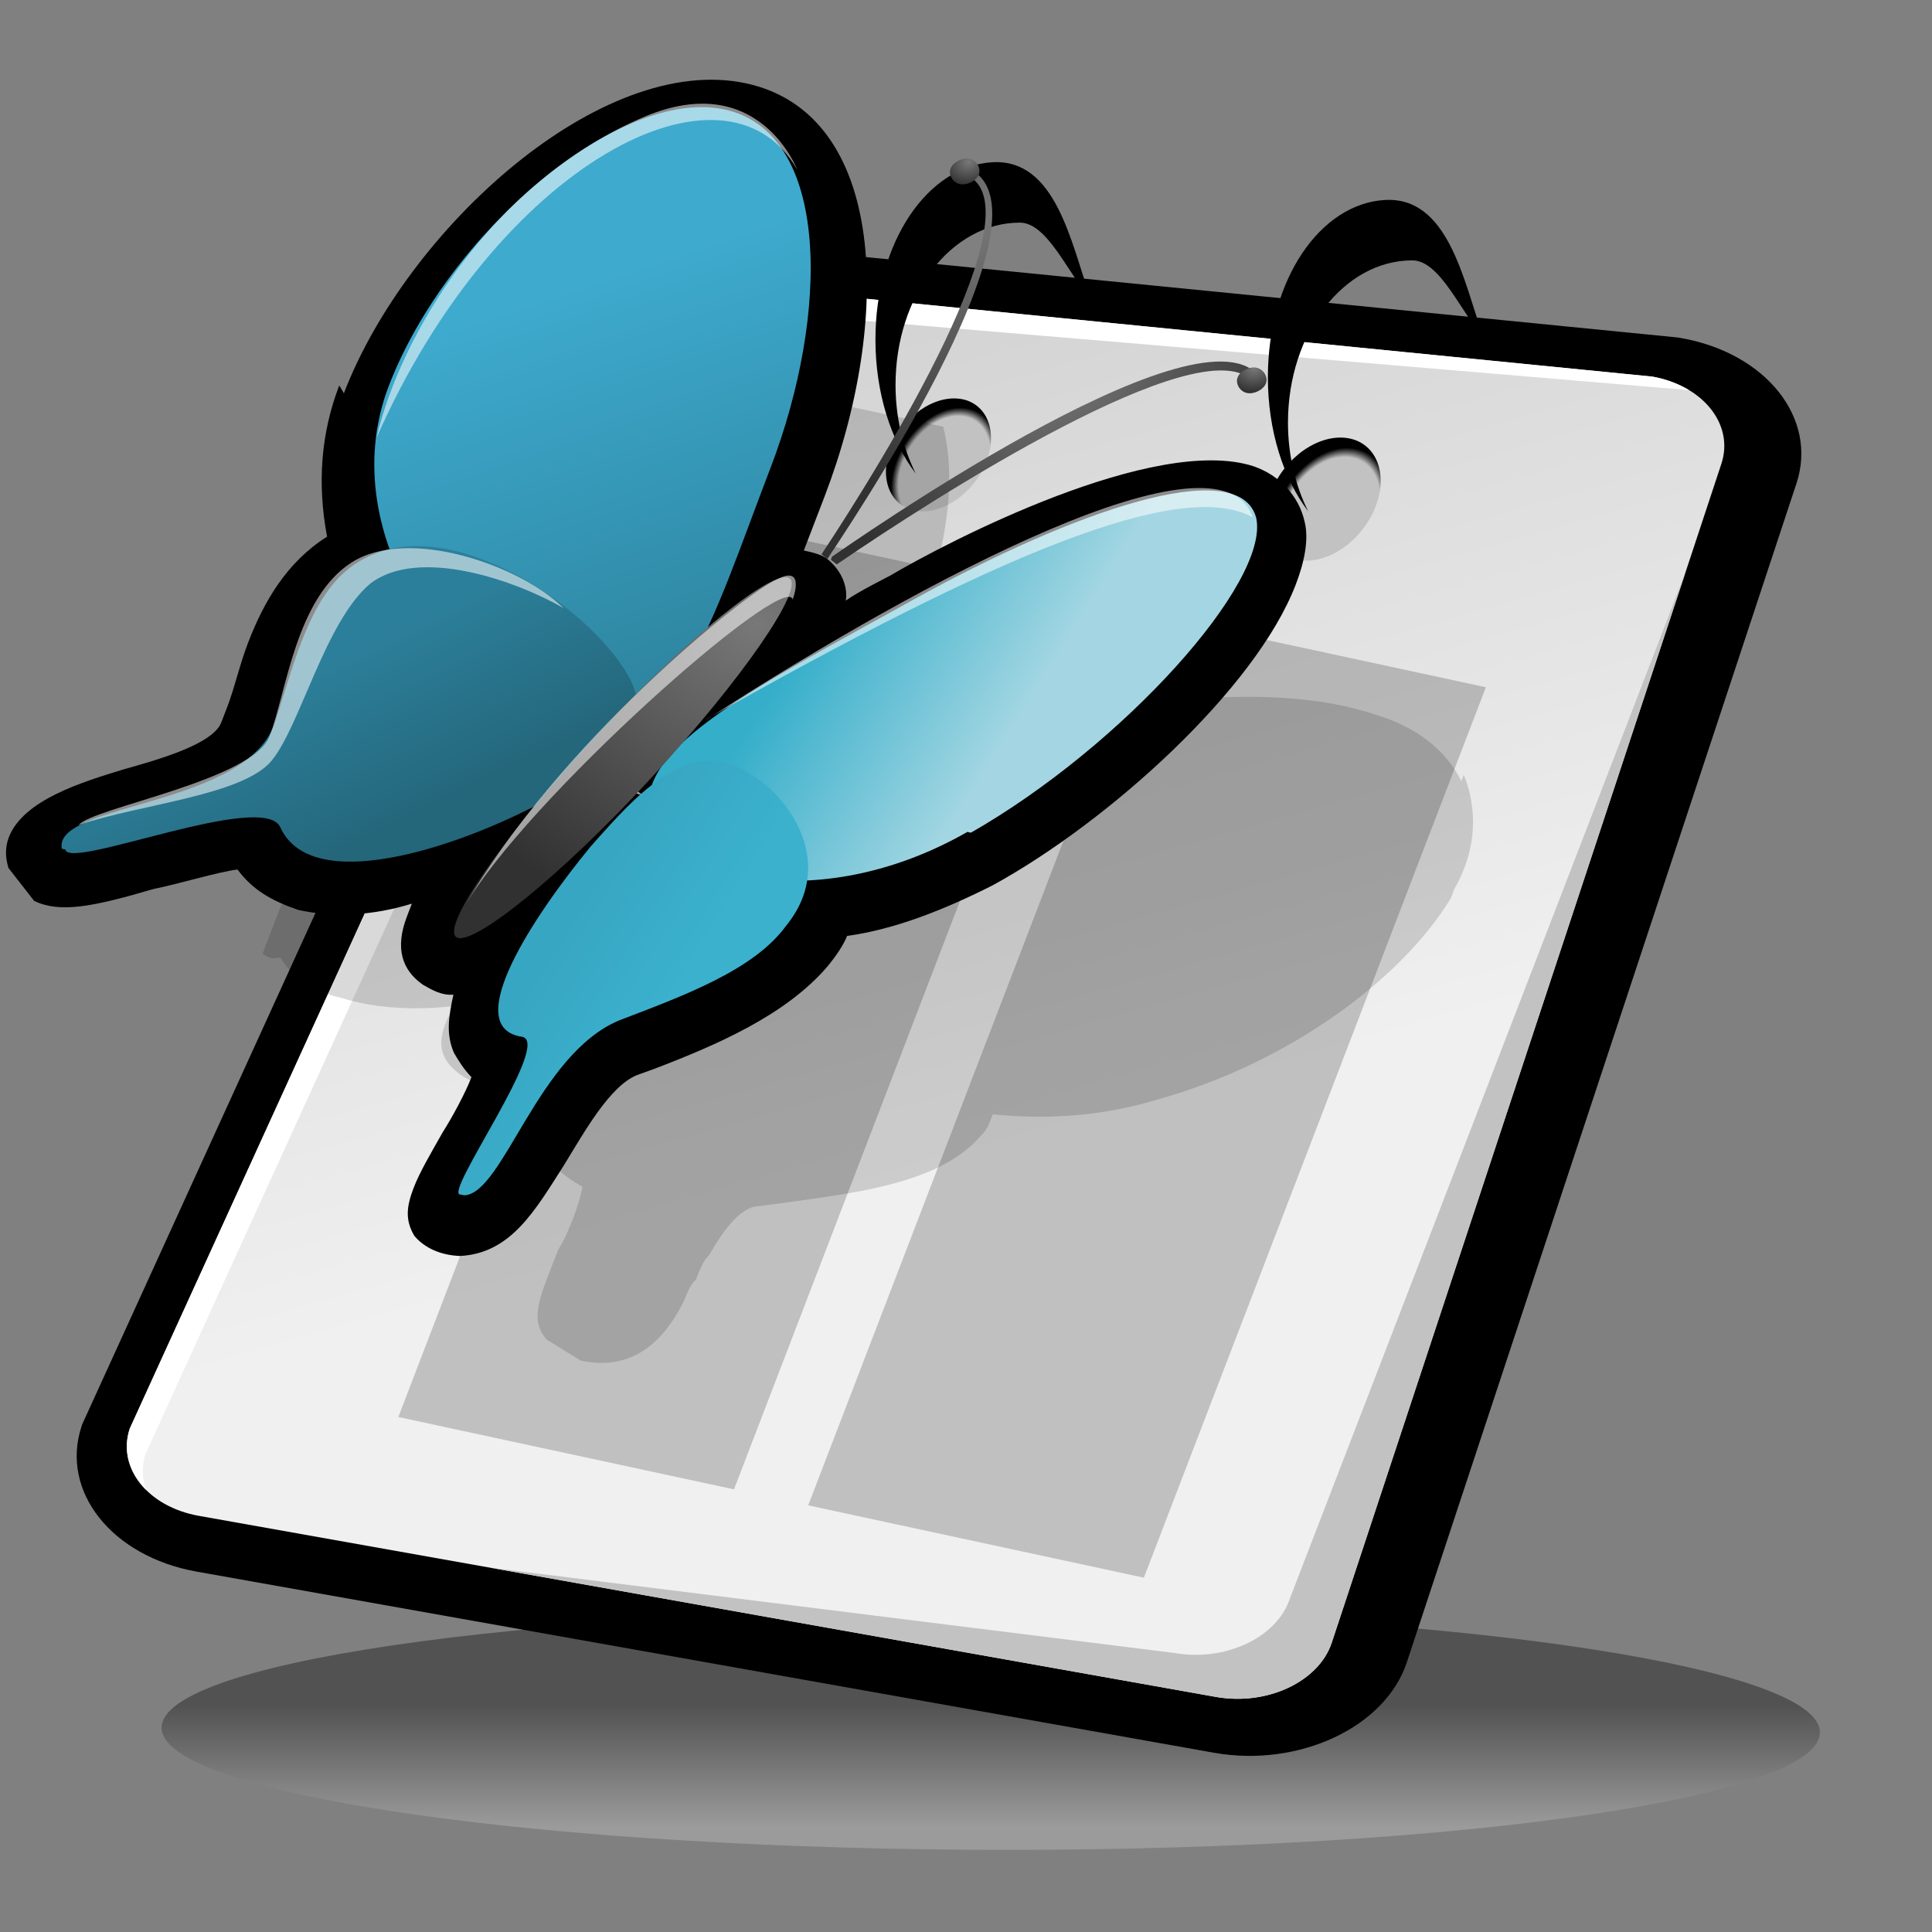 <?xml version="1.0" encoding="UTF-8" standalone="no"?>
<!DOCTYPE svg PUBLIC "-//W3C//DTD SVG 20010904//EN"
"http://www.w3.org/TR/2001/REC-SVG-20010904/DTD/svg10.dtd">
<!-- Created with Sodipodi ("http://www.sodipodi.com/") -->
<svg
   i:viewOrigin="178 524"
   i:rulerOrigin="-178 -268"
   i:pageBounds="178 524 434 268"
   width="48pt"
   height="48pt"
   viewBox="0 0 256 256"
   style="overflow:visible;enable-background:new 0 0 256 256"
   xml:space="preserve"
   id="svg153"
   sodipodi:version="0.32pre"
   sodipodi:docname="/home/cschalle/gnome-themes-extras/Lush/icons/scalable/mimetypes/gnome-mime-application-vnd.sun.xml.writer.svg"
   sodipodi:docbase="/home/cschalle/gnome-themes-extras/Lush/icons/scalable/mimetypes"
   xmlns="http://www.w3.org/2000/svg"
   xmlns:sodipodi="http://sodipodi.sourceforge.net/DTD/sodipodi-0.dtd"
   xmlns:ns="&amp;amp;ns_vars;"
   xmlns:i="&amp;amp;ns_ai;"
   xmlns:xml="http://www.w3.org/XML/1998/namespace"
   xmlns:a="http://ns.adobe.com/AdobeSVGViewerExtensions/3.0/"
   xmlns:xlink="http://www.w3.org/1999/xlink">
  <rect x="0" y="0" width="256" height="256" fill="#808080" stroke="none"/>
  <defs
     id="defs232">
    <linearGradient
       id="XMLID_1_"
       gradientUnits="userSpaceOnUse"
       x1="131.28"
       y1="242.202"
       x2="131.28"
       y2="225.986">
      <stop
         offset="0"
         style="stop-color:#CCCCCC"
         id="stop157" />
      <stop
         offset="1"
         style="stop-color:#000000"
         id="stop158" />
      <a:midPointStop
         offset="0"
         style="stop-color:#CCCCCC"
         id="midPointStop159" />
      <a:midPointStop
         offset="0.5"
         style="stop-color:#CCCCCC"
         id="midPointStop160" />
      <a:midPointStop
         offset="1"
         style="stop-color:#000000"
         id="midPointStop161" />
    </linearGradient>
    <linearGradient
       id="XMLID_2_"
       gradientUnits="userSpaceOnUse"
       x1="101.201"
       y1="49.472"
       x2="130.595"
       y2="153.534">
      <stop
         offset="0"
         style="stop-color:#D4D4D4"
         id="stop165" />
      <stop
         offset="1"
         style="stop-color:#F0F0F0"
         id="stop166" />
      <a:midPointStop
         offset="0"
         style="stop-color:#D4D4D4"
         id="midPointStop167" />
      <a:midPointStop
         offset="0.5"
         style="stop-color:#D4D4D4"
         id="midPointStop168" />
      <a:midPointStop
         offset="1"
         style="stop-color:#F0F0F0"
         id="midPointStop169" />
    </linearGradient>
    <radialGradient
       id="XMLID_3_"
       cx="122.986"
       cy="61.283"
       r="7.46"
       fx="122.986"
       fy="61.283"
       gradientTransform="matrix(0.896 0.035 -0.311 1.104 32.388 -10.531)"
       gradientUnits="userSpaceOnUse">
      <stop
         offset="0.86"
         style="stop-color:#C2C2C2"
         id="stop175" />
      <stop
         offset="1"
         style="stop-color:#000000"
         id="stop176" />
      <a:midPointStop
         offset="0.86"
         style="stop-color:#C2C2C2"
         id="midPointStop177" />
      <a:midPointStop
         offset="0.5"
         style="stop-color:#C2C2C2"
         id="midPointStop178" />
      <a:midPointStop
         offset="1"
         style="stop-color:#000000"
         id="midPointStop179" />
    </radialGradient>
    <radialGradient
       id="XMLID_4_"
       cx="183.277"
       cy="65.597"
       r="8.135"
       fx="183.277"
       fy="65.597"
       gradientTransform="matrix(0.896 0.035 -0.311 1.104 32.388 -10.531)"
       gradientUnits="userSpaceOnUse">
      <stop
         offset="0.86"
         style="stop-color:#C2C2C2"
         id="stop182" />
      <stop
         offset="1"
         style="stop-color:#000000"
         id="stop183" />
      <a:midPointStop
         offset="0.86"
         style="stop-color:#C2C2C2"
         id="midPointStop184" />
      <a:midPointStop
         offset="0.5"
         style="stop-color:#C2C2C2"
         id="midPointStop185" />
      <a:midPointStop
         offset="1"
         style="stop-color:#000000"
         id="midPointStop186" />
    </radialGradient>
    <linearGradient
       id="XMLID_5_"
       gradientUnits="userSpaceOnUse"
       x1="121.18"
       y1="85.257"
       x2="136.82"
       y2="85.257"
       gradientTransform="matrix(0.821 -0.57 0.57 0.821 -85.32 98.286)">
      <stop
         offset="0"
         style="stop-color:#FEE382"
         id="stop193" />
      <stop
         offset="0.545"
         style="stop-color:#FFE649"
         id="stop194" />
      <stop
         offset="0.637"
         style="stop-color:#FFE34C"
         id="stop195" />
      <stop
         offset="1"
         style="stop-color:#FED953"
         id="stop196" />
      <a:midPointStop
         offset="0"
         style="stop-color:#FEE382"
         id="midPointStop197" />
      <a:midPointStop
         offset="0.5"
         style="stop-color:#FEE382"
         id="midPointStop198" />
      <a:midPointStop
         offset="0.545"
         style="stop-color:#FFE649"
         id="midPointStop199" />
      <a:midPointStop
         offset="0.407"
         style="stop-color:#FFE649"
         id="midPointStop200" />
      <a:midPointStop
         offset="1"
         style="stop-color:#FED953"
         id="midPointStop201" />
    </linearGradient>
    <linearGradient
       id="XMLID_6_"
       gradientUnits="userSpaceOnUse"
       x1="133.944"
       y1="85.256"
       x2="120.621"
       y2="85.256"
       gradientTransform="matrix(0.821 -0.57 0.57 0.821 -85.32 98.286)">
      <stop
         offset="0"
         style="stop-color:#FF7300"
         id="stop204" />
      <stop
         offset="0.663"
         style="stop-color:#FF9900"
         id="stop205" />
      <a:midPointStop
         offset="0"
         style="stop-color:#FF7300"
         id="midPointStop206" />
      <a:midPointStop
         offset="0.5"
         style="stop-color:#FF7300"
         id="midPointStop207" />
      <a:midPointStop
         offset="0.663"
         style="stop-color:#FF9900"
         id="midPointStop208" />
    </linearGradient>
    <linearGradient
       id="XMLID_7_"
       gradientUnits="userSpaceOnUse"
       x1="127.7"
       y1="159.065"
       x2="139.748"
       y2="171.113"
       gradientTransform="matrix(0.821 -0.57 0.57 0.821 -85.32 98.286)">
      <stop
         offset="0"
         style="stop-color:#FEDBB1"
         id="stop211" />
      <stop
         offset="1"
         style="stop-color:#DEAF78"
         id="stop212" />
      <a:midPointStop
         offset="0"
         style="stop-color:#FEDBB1"
         id="midPointStop213" />
      <a:midPointStop
         offset="0.5"
         style="stop-color:#FEDBB1"
         id="midPointStop214" />
      <a:midPointStop
         offset="1"
         style="stop-color:#DEAF78"
         id="midPointStop215" />
    </linearGradient>
    <linearGradient
       id="XMLID_8_"
       gradientUnits="userSpaceOnUse"
       x1="116.912"
       y1="168.265"
       x2="120.412"
       y2="163.764">
      <stop
         offset="0"
         style="stop-color:#C2BAAD"
         id="stop218" />
      <stop
         offset="1"
         style="stop-color:#D4CCBF"
         id="stop219" />
      <a:midPointStop
         offset="0"
         style="stop-color:#C2BAAD"
         id="midPointStop220" />
      <a:midPointStop
         offset="0.5"
         style="stop-color:#C2BAAD"
         id="midPointStop221" />
      <a:midPointStop
         offset="1"
         style="stop-color:#D4CCBF"
         id="midPointStop222" />
    </linearGradient>
    <linearGradient
       id="XMLID_9_"
       gradientUnits="userSpaceOnUse"
       x1="126.717"
       y1="75.508"
       x2="134.134"
       y2="82.925"
       gradientTransform="matrix(0.821 -0.57 0.57 0.821 -85.32 98.286)">
      <stop
         offset="0"
         style="stop-color:#FFFFFF"
         id="stop225" />
      <stop
         offset="1"
         style="stop-color:#FFE649"
         id="stop226" />
      <a:midPointStop
         offset="0"
         style="stop-color:#FFFFFF"
         id="midPointStop227" />
      <a:midPointStop
         offset="0.5"
         style="stop-color:#FFFFFF"
         id="midPointStop228" />
      <a:midPointStop
         offset="1"
         style="stop-color:#FFE649"
         id="midPointStop229" />
    </linearGradient>
  </defs>
  <sodipodi:namedview
     id="base" />
  <path
     i:knockout="Off"
     style="font-size:12;opacity:0.36;fill:url(#XMLID_1_);"
     d="M21.45,228.51c-1.577,8.76,46.318,16.188,106.977,16.592    c60.658,0.402,111.107-6.375,112.685-15.134c1.576-8.759-46.316-16.187-106.975-16.589    C73.478,212.976,23.026,219.751,21.45,228.51z"
     id="path162" />
  <path
     i:knockout="Off"
     style="font-size:12;"
     d="M222.378,44.725L106.815,33.279l0.824,0.114c-12.484-2.223-31.43,10.05-34.033,17.923    l0.215-0.547L10.899,188.715l-0.092,0.278c-2.847,8.613,3.999,17.251,15.257,19.255l134.77,23.995    c11.258,2.004,22.734-3.372,25.58-11.984l51.628-156.205c2.847-8.613-3.998-17.251-15.256-19.256L222.378,44.725z"
     id="path163" />
  <path
     i:knockout="Off"
     style="font-size:12;fill:url(#XMLID_2_);"
     d="M17.192,189.302c-1.711,5.178,2.388,10.348,9.154,11.554l134.769,23.994    c6.767,1.204,13.638-2.014,15.349-7.191l51.627-156.203c1.711-5.177-2.388-10.35-9.153-11.555L103.789,38.497    c-6.766-1.205-22.087,7.953-23.797,13.129L17.192,189.302z"
     id="path170"
     transform="translate(0,-7.62939e-06)" />
  <path
     i:knockout="Off"
     style="font-size:12;fill:#ffffff;"
     d="M19.313,192.584L82.112,54.909c1.711-5.177,17.033-14.334,23.798-13.129l117.878,9.91    c-1.382-0.833-3.015-1.461-4.851-1.788L103.789,38.497c-6.766-1.205-22.087,7.953-23.797,13.129l-62.8,137.676    c-0.975,2.951-0.057,5.901,2.164,8.116C18.818,195.892,18.765,194.24,19.313,192.584z"
     id="path171" />
  <path
     i:knockout="Off"
     style="font-size:12;fill:#c2c2c2;"
     d="M170.909,211.829c-1.711,5.177-8.582,8.396-15.349,7.191l-90.616-11.294l96.17,17.123    c6.767,1.204,13.638-2.014,15.349-7.191l46.879-141.839L170.909,211.829z"
     id="path172" />
  <path
     i:knockout="Off"
     style="font-size:12;fill:none;"
     d="M256,256H0V0h256V256z"
     id="path173" />
  <path
     i:knockout="Off"
     style="font-size:12;fill:url(#XMLID_3_);"
     d="M116.158,59.226c-1.259,4.127,0.663,7.579,4.294,7.708c3.63,0.13,7.594-3.113,8.852-7.241    c1.259-4.128-0.666-7.579-4.294-7.708C121.378,51.855,117.416,55.097,116.158,59.226z"
     id="path180"
     transform="translate(1.62,0.81)" />
  <path
     i:knockout="Off"
     style="font-size:12;fill:url(#XMLID_4_);"
     d="M168.191,65.88c-1.373,4.5,0.723,8.264,4.682,8.405c3.958,0.142,8.28-3.395,9.652-7.896    c1.372-4.501-0.726-8.264-4.683-8.405C173.884,57.843,169.563,61.378,168.191,65.88z"
     id="path187" />
  <path
     i:knockout="Off"
     style="font-size:12;"
     d="M118.663,51c0-11.875,7.377-21.5,16.478-21.5c3.754,0,6.589,7.242,9.359,10    c-2.61-7.379-4.61-18.5-13.021-18C122.941,22.008,116,32.021,116,45c0,7.096,2.075,13.452,5.35,17.761    C119.653,59.381,118.663,55.342,118.663,51z"
     id="path188" />
  <path
     i:knockout="Off"
     style="font-size:12;"
     d="M170.663,56c0-11.875,7.378-21.5,16.478-21.5c3.754,0,6.589,7.242,9.359,10    c-2.61-7.379-4.61-18.5-13.021-18C174.941,27.008,168,37.021,168,50c0,7.096,2.074,13.452,5.35,17.761    C171.652,64.381,170.663,60.342,170.663,56z"
     id="path189" />
  <g
     id="Layer_x0020_2"
     style="fill-rule:nonzero;clip-rule:nonzero;stroke:#000000;stroke-miterlimit:4;"
     transform="matrix(3.454,0,0,2.9,46.177,65.62)">
    <path
       style="fill:none;stroke:none;"
       d="M48.2,53.3H0V0h48.2v53.3z"
       id="path752" />
  </g>
  <g
     id="Layer_x0020_3"
     style="fill-rule:nonzero;clip-rule:nonzero;stroke:#000000;stroke-miterlimit:4;"
     transform="matrix(4.682,1.009,-1.607,4.184,44.816,-11.929)">
    <path
       style="opacity:0.2;stroke:none;"
       d="M37.8,43.7h-9.5V15.5h9.5v28.2z"
       id="path855" />
    <path
       style="opacity:0.2;stroke:none;"
       d="M26.2,43.7h-9.5V15.5h9.5v28.2z"
       id="path856" />
    <path
       style="opacity:0.15;stroke:none;"
       d="M38.1,18.4c-0.7-0.8-1.7-1.3-2.9-1.4c-3.2-0.4-7.3,1.4-10.2,3.3L23.8,21c-0.2,0.1-0.3,0.2-0.4,0.3c-0.1-0.2-0.4-0.4-0.7-0.6c-0.2-0.1-0.5-0.1-0.7-0.2c0-0.1,0.2-1.5,0.2-1.5c0.3-2.8,0-5.7-1.2-7.7h-9.8c-1.2,1.4-2.2,3.2-2.7,5v4.3    c0.1,0.4,0.3,0.8,0.5,1.2c-0.2,0.2-0.4,0.4-0.5,0.5v8.7C8.7,31.1,8.8,31.1,9,31c0.5,0.5,1.2,0.8,2,0.8c1,0.1,2.1-0.1,3.1-0.5c0,0.1,0,0.2-0.1,0.3c-0.1,0.9,0.2,1.4,0.9,1.7c0.7,0.3,1.4,0.1,2-0.3c0.1,0.6,0.3,1.1,0.6,1.6c0.4,0.6,1,1,1.7,1.2c0.1,0.5,0.1,1.5,0,2    c0,1.4-0.1,2.2,0.6,2.7l1.1,0.4c1.6,0,2-1.3,2.1-2.4c0-0.2,0-0.5,0.1-0.7c0-0.3,0-0.6,0.1-0.8c0.1-0.7,0.3-1.5,0.7-1.7l0.5-0.2c1.9-0.8,4.1-1.6,4.7-3.3c0.1-0.2,0.1-0.4,0.1-0.6c0,0,0-0.1,0-0.1c1.6-0.2,3-0.7,4.2-1.5c2.9-1.8,5.1-4.9,5.6-7.7c0-0.1,0-0.2,0-0.3    c0.2-1.3-0.2-2.5-0.9-3.4z"
       id="path857" />
    <path
       style="stroke:none;"
       d="M4.8,13.9c0,1.5,0.4,3,1.2,4.5c-0.8,1-1,2.3-1,3.6c0,0.7,0.1,1.4,0.1,2l0,0.5c0,0,0,0,0,0c0,0.7-1.3,1.5-2.1,2c-0.9,0.6-2.3,1.5-2.3,2.7c0,0.3,0.1,0.6,0.3,0.9L2,30.9c0.8,0.2,1.6-0.2,3-1.1c0.6-0.3,1.5-0.9,2-1.1c0.6,0.5,1.2,0.7,2,0.8    c1,0,2-0.3,2.9-0.9c0,0.1,0,0.2,0,0.4c0,1,0.4,1.6,1.1,1.9c0.3,0.1,0.6,0.2,0.9,0.1c0.1,0.7,0.2,1.2,0.6,1.7c0.2,0.2,0.4,0.4,0.7,0.6c0,0.5-0.1,1.3-0.2,1.8c-0.1,0.7-0.2,1.3-0.2,1.8c0,0.6,0.1,1,0.5,1.4c0.4,0.3,0.9,0.4,1.4,0.3c1.3-0.4,1.5-1.8,1.8-3.3    c0.2-1.1,0.4-2.6,1-3.1l0.4-0.3c1.4-1.1,2.9-2.4,3.5-4.1c0.1-0.3,0.2-0.7,0.2-1c1.2-0.5,2.3-1.4,3.3-2.4c2.4-2.6,4.9-7.4,4.9-10.7c0-0.7-0.1-1.4-0.4-1.9c-0.4-0.7-1.1-1.2-1.9-1.3c-2.9-0.3-7.2,4.1-8.4,5.5c0,0-0.7,0.7-0.9,1c-0.1-0.5-0.5-0.9-0.9-1.1    c-0.2-0.1-0.5-0.1-0.7-0.1c0-0.1,0-1.7,0-1.7c0-5.6-2.2-11.6-6.2-11.6c-4.1,0-7.4,6.4-7.4,11.6z M15.8,23.5c0.1,0,0.5,0.2,1.1,0.5c-0.6-0.1-1.1-0.2-1.1-0.2c0-0.1,0-0.1,0.1-0.3z"
       id="path858" />
    <linearGradient
       id="aigrd5"
       gradientUnits="userSpaceOnUse"
       x1="-154.205"
       y1="14.582"
       x2="-147.762"
       y2="13.586"
       gradientTransform="matrix(-0.999 -3.400000e-002 -3.400000e-002 0.999 -127.509 -1.045)">
      <stop
         offset="0"
         style="stop-color:#A3D6E2"
         id="stop860" />
      <stop
         offset="1"
         style="stop-color:#35AECA"
         id="stop861" />
    </linearGradient>
    <path
       style="fill:url(#aigrd5);stroke:none;"
       d="M25.7,23c-3.1,3.5-7.5,3.2-8.5,1.4c-1-1.8,1.6-4.4,4.8-7.9s7-6.3,8.1-4.5c1,1.8-1.2,7.5-4.3,11z"
       id="path862" />
    <linearGradient
       id="aigrd6"
       gradientUnits="userSpaceOnUse"
       x1="-134.478"
       y1="9.646"
       x2="-141.694"
       y2="19.804"
       gradientTransform="matrix(-1 0 0 1 -124.667 0)">
      <stop
         offset="0"
         style="stop-color:#3EAACE"
         id="stop864" />
      <stop
         offset="1"
         style="stop-color:#2E86A1"
         id="stop865" />
    </linearGradient>
    <path
       style="fill:url(#aigrd6);stroke:none;"
       d="M6.1,13.6c0,4.9,5.2,8.9,8.2,8.9s2.6-4,2.6-8.9c0-4.9-1.8-10.2-4.8-10.2s-6,5.4-6,10.2z"
       id="path866" />
    <radialGradient
       id="aigrd7"
       cx="23.335"
       cy="8.908"
       r="6.906"
       fx="23.335"
       fy="8.908"
       gradientUnits="userSpaceOnUse">
      <stop
         offset="0"
         style="stop-color:#787878"
         id="stop868" />
      <stop
         offset="1"
         style="stop-color:#313131"
         id="stop869" />
    </radialGradient>
    <path
       style="fill:url(#aigrd7);stroke:none;"
       d="M19.4,15.9l0.2,0.1c1.9-2.6,7.1-9.2,9-8l0.1-0.2c-2.4-1.7-9,7.6-9.3,8z"
       id="path870" />
    <radialGradient
       id="aigrd8"
       cx="19.597"
       cy="5.164"
       r="8.323"
       fx="19.597"
       fy="5.164"
       gradientUnits="userSpaceOnUse">
      <stop
         offset="0"
         style="stop-color:#787878"
         id="stop872" />
      <stop
         offset="1"
         style="stop-color:#313131"
         id="stop873" />
    </radialGradient>
    <path
       style="fill:url(#aigrd8);stroke:none;"
       d="M19.1,3.8c2.2,0.5,0.7,8.8,0,12l0.2,0.1c0.1-0.5,2.7-11.6-0.2-12.3l-0.1,0.2z"
       id="path874" />
    <linearGradient
       id="aigrd9"
       gradientUnits="userSpaceOnUse"
       x1="-148.159"
       y1="26.034"
       x2="-144.46"
       y2="25.462"
       gradientTransform="matrix(-0.999 -3.400000e-002 -3.400000e-002 0.999 -127.509 -1.045)">
      <stop
         offset="0"
         style="stop-color:#3BB1CE"
         id="stop876" />
      <stop
         offset="1"
         style="stop-color:#37A6C2"
         id="stop877" />
    </linearGradient>
    <path
       style="fill:url(#aigrd9);stroke:none;"
       d="M16.2,36.8c1-0.3,0.5-4.6,2.3-6.1c1.4-1.1,3-2.3,3.4-3.8c0.8-2.4-1.7-4.3-3.2-4.4s-2.2,2-2.7,3.3c-0.8,2.4-1.6,6.1,0.1,6c0.9-0.1-0.5,5.2,0,5z"
       id="path878" />
    <linearGradient
       id="aigrd10"
       gradientUnits="userSpaceOnUse"
       x1="-220.82"
       y1="85.246"
       x2="-215.261"
       y2="84.386"
       gradientTransform="matrix(0.574 0.819 -0.819 0.574 203.285 154.58)">
      <stop
         offset="0"
         style="stop-color:#2C7F9A"
         id="stop880" />
      <stop
         offset="1"
         style="stop-color:#24667A"
         id="stop881" />
    </linearGradient>
    <path
       style="fill:url(#aigrd10);stroke:none;"
       d="M2.2,29.2c-0.7-1.3,4.5-2.4,4.3-5.1c-0.1-2-0.4-4.2,0.7-5.3c1.8-1.9,6.3,0,8,1.7s0.1,3.2-0.9,4.3c-1.8,1.9-5.1,4.2-6.6,2.4c-0.8-1-5.1,2.6-5.4,2z"
       id="path882" />
    <radialGradient
       id="aigrd11"
       cx="-115.925"
       cy="11.151"
       r="6.31"
       fx="-115.925"
       fy="11.151"
       gradientTransform="matrix(-1.361 -0.55 -0.55 1.361 -133.518 -60.679)"
       gradientUnits="userSpaceOnUse">
      <stop
         offset="0"
         style="stop-color:#787878"
         id="stop884" />
      <stop
         offset="1"
         style="stop-color:#313131"
         id="stop885" />
    </radialGradient>
    <path
       style="fill:url(#aigrd11);stroke:none;"
       d="M15,22.6c-1.4,3.5-2.1,6.5-1.6,6.7c0.5,0.2,2.1-2.4,3.5-5.9c1.4-3.5,2.1-6.5,1.6-6.7c-0.5-0.2-2.1,2.4-3.5,5.9z"
       id="path886" />
    <radialGradient
       id="aigrd12"
       cx="19.01"
       cy="3.397"
       r="0.716"
       fx="19.01"
       fy="3.397"
       gradientUnits="userSpaceOnUse">
      <stop
         offset="0"
         style="stop-color:#787878"
         id="stop888" />
      <stop
         offset="1"
         style="stop-color:#313131"
         id="stop889" />
    </radialGradient>
    <path
       style="fill:url(#aigrd12);stroke:none;"
       d="M18.6,3.7c0,0.2,0.2,0.4,0.4,0.4c0.2,0,0.4-0.2,0.4-0.4c0-0.2-0.2-0.4-0.4-0.4c-0.2,0-0.4,0.2-0.4,0.4z"
       id="path890" />
    <radialGradient
       id="aigrd13"
       cx="28.552"
       cy="7.644"
       r="0.715"
       fx="28.552"
       fy="7.644"
       gradientUnits="userSpaceOnUse">
      <stop
         offset="0"
         style="stop-color:#787878"
         id="stop892" />
      <stop
         offset="1"
         style="stop-color:#313131"
         id="stop893" />
    </radialGradient>
    <path
       style="fill:url(#aigrd13);stroke:none;"
       d="M28.2,8c0,0.2,0.2,0.4,0.4,0.4c0.2,0,0.4-0.2,0.4-0.4s-0.2-0.4-0.4-0.4c-0.2,0-0.4,0.2-0.4,0.4z"
       id="path894" />
    <path
       style="opacity:0.55;fill:#FFFFFF;stroke:none;"
       d="M14.6,4.7c0,0-2-2.7-4.5-0.6c-3.4,2.9-4.2,8-3.8,11.1c0.4-8.8,5.2-13.7,8.3-10.5z"
       id="path895" />
    <path
       style="opacity:0.55;fill:#FFFFFF;stroke:none;"
       d="M17.8,21.3C22,15.9,28.2,9.4,30,12c-2.3-0.7-6.3,2.7-12.3,9.4z"
       id="path896" />
    <path
       style="opacity:0.55;fill:#FFFFFF;stroke:none;"
       d="M18.8,17.3c-0.5-0.8-5,7.6-5.5,11.1c0.8-5.4,4.2-11,4.9-11.6c0.6-0.6,0.6,0.5,0.6,0.5z"
       id="path897" />
    <path
       style="opacity:0.55;fill:#FFFFFF;stroke:none;"
       d="M12.9,19c-1.6-1-4.9-1.4-6,0c-1.1,1.4-0.4,4.2-0.4,5.6s-3.9,3.2-4.1,3.8c1.4-1,4-1.9,4.4-3.1s0-4.4,0.8-5.8c0.9-1.4,3.8-1,5.3-0.5z"
       id="path898" />
  </g>
</svg>
